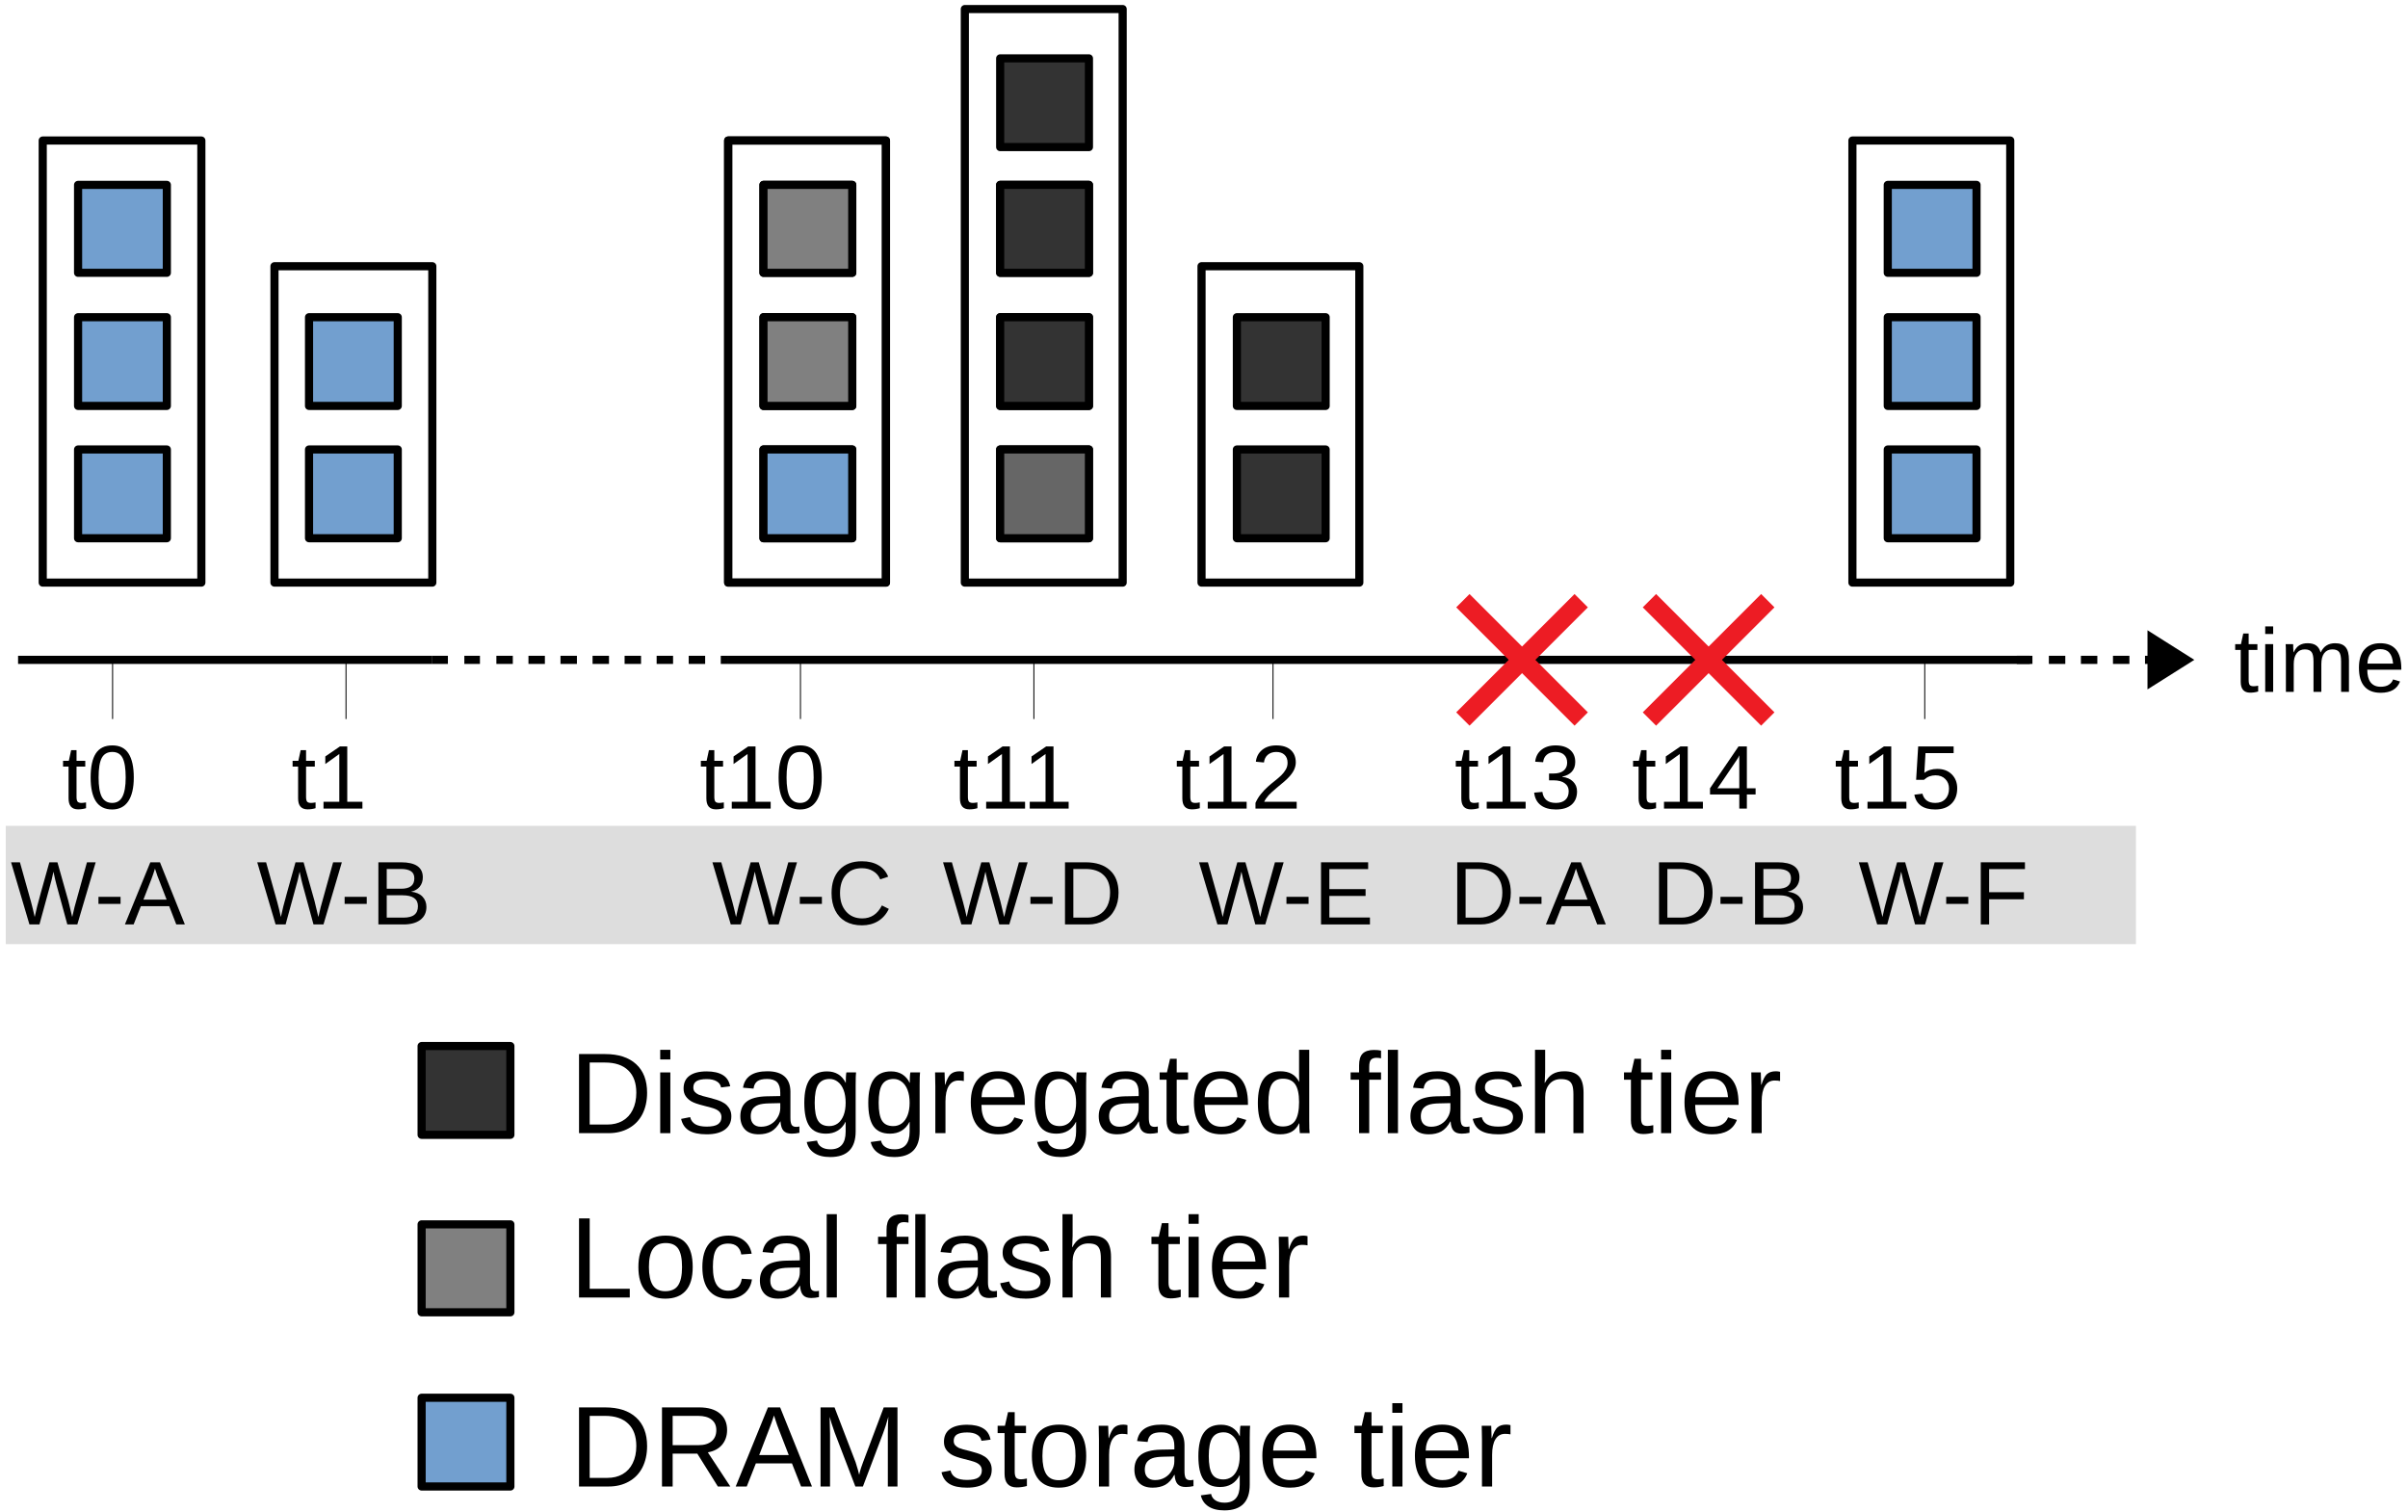 <?xml version="1.0" encoding="UTF-8"?>
<svg xmlns="http://www.w3.org/2000/svg" xmlns:xlink="http://www.w3.org/1999/xlink" width="293pt" height="184pt" viewBox="0 0 293 184" version="1.1">
<defs>
<g>
<symbol overflow="visible" id="glyph0-0">
<path style="stroke:none;" d="M 1.406 -9.625 L 9.094 -9.625 L 9.094 0 L 1.406 0 Z M 1.922 -9.109 L 1.922 -0.516 L 8.578 -0.516 L 8.578 -9.109 Z M 1.922 -9.109 "/>
</symbol>
<symbol overflow="visible" id="glyph0-1">
<path style="stroke:none;" d="M 9.438 -4.922 C 9.438 -3.922 9.242 -3.047 8.859 -2.297 C 8.473 -1.555 7.922 -0.988 7.203 -0.594 C 6.492 -0.195 5.676 0 4.75 0 L 1.156 0 L 1.156 -9.625 L 4.328 -9.625 C 5.961 -9.625 7.223 -9.211 8.109 -8.391 C 8.992 -7.578 9.438 -6.422 9.438 -4.922 Z M 8.125 -4.922 C 8.125 -6.109 7.797 -7.016 7.141 -7.641 C 6.492 -8.273 5.551 -8.594 4.312 -8.594 L 2.453 -8.594 L 2.453 -1.047 L 4.594 -1.047 C 5.301 -1.047 5.922 -1.195 6.453 -1.5 C 6.992 -1.812 7.406 -2.258 7.688 -2.844 C 7.977 -3.426 8.125 -4.117 8.125 -4.922 Z M 8.125 -4.922 "/>
</symbol>
<symbol overflow="visible" id="glyph0-2">
<path style="stroke:none;" d="M 7.953 0 L 5.453 -4 L 2.453 -4 L 2.453 0 L 1.156 0 L 1.156 -9.625 L 5.688 -9.625 C 6.77 -9.625 7.602 -9.379 8.188 -8.891 C 8.781 -8.41 9.078 -7.738 9.078 -6.875 C 9.078 -6.156 8.867 -5.551 8.453 -5.062 C 8.035 -4.582 7.461 -4.281 6.734 -4.156 L 9.469 0 Z M 7.766 -6.859 C 7.766 -7.422 7.57 -7.848 7.188 -8.141 C 6.812 -8.441 6.266 -8.594 5.547 -8.594 L 2.453 -8.594 L 2.453 -5.031 L 5.609 -5.031 C 6.297 -5.031 6.828 -5.191 7.203 -5.516 C 7.578 -5.836 7.766 -6.285 7.766 -6.859 Z M 7.766 -6.859 "/>
</symbol>
<symbol overflow="visible" id="glyph0-3">
<path style="stroke:none;" d="M 7.984 0 L 6.875 -2.812 L 2.484 -2.812 L 1.375 0 L 0.031 0 L 3.953 -9.625 L 5.438 -9.625 L 9.312 0 Z M 4.688 -8.641 L 4.625 -8.453 C 4.508 -8.078 4.336 -7.594 4.109 -7 L 2.891 -3.828 L 6.484 -3.828 L 5.25 -7.016 C 5.125 -7.328 5 -7.68 4.875 -8.078 Z M 4.688 -8.641 "/>
</symbol>
<symbol overflow="visible" id="glyph0-4">
<path style="stroke:none;" d="M 9.344 0 L 9.344 -6.422 C 9.344 -7.141 9.363 -7.828 9.406 -8.484 C 9.176 -7.66 8.973 -7.02 8.797 -6.562 L 6.312 0 L 5.391 0 L 2.875 -6.562 L 2.484 -7.719 L 2.266 -8.484 L 2.281 -7.719 L 2.312 -6.422 L 2.312 0 L 1.156 0 L 1.156 -9.625 L 2.859 -9.625 L 5.422 -2.953 C 5.516 -2.68 5.602 -2.391 5.688 -2.078 C 5.77 -1.773 5.828 -1.555 5.859 -1.422 C 5.891 -1.609 5.961 -1.883 6.078 -2.25 C 6.203 -2.625 6.285 -2.859 6.328 -2.953 L 8.844 -9.625 L 10.516 -9.625 L 10.516 0 Z M 9.344 0 "/>
</symbol>
<symbol overflow="visible" id="glyph0-5">
<path style="stroke:none;" d=""/>
</symbol>
<symbol overflow="visible" id="glyph0-6">
<path style="stroke:none;" d="M 6.5 -2.047 C 6.5 -1.348 6.234 -0.805 5.703 -0.422 C 5.18 -0.047 4.445 0.141 3.5 0.141 C 2.57 0.141 1.859 -0.008 1.359 -0.312 C 0.859 -0.613 0.535 -1.086 0.391 -1.734 L 1.484 -1.953 C 1.586 -1.555 1.801 -1.266 2.125 -1.078 C 2.457 -0.891 2.914 -0.797 3.5 -0.797 C 4.125 -0.797 4.578 -0.891 4.859 -1.078 C 5.148 -1.273 5.297 -1.566 5.297 -1.953 C 5.297 -2.242 5.195 -2.477 5 -2.656 C 4.801 -2.844 4.477 -2.992 4.031 -3.109 L 3.141 -3.344 C 2.43 -3.52 1.926 -3.695 1.625 -3.875 C 1.332 -4.051 1.102 -4.266 0.938 -4.516 C 0.77 -4.766 0.688 -5.07 0.688 -5.438 C 0.688 -6.113 0.926 -6.629 1.406 -6.984 C 1.883 -7.336 2.582 -7.516 3.5 -7.516 C 4.32 -7.516 4.973 -7.367 5.453 -7.078 C 5.93 -6.797 6.234 -6.336 6.359 -5.703 L 5.25 -5.562 C 5.188 -5.895 5.004 -6.145 4.703 -6.312 C 4.41 -6.488 4.008 -6.578 3.5 -6.578 C 2.945 -6.578 2.535 -6.492 2.266 -6.328 C 2.004 -6.16 1.875 -5.906 1.875 -5.562 C 1.875 -5.352 1.926 -5.18 2.031 -5.047 C 2.145 -4.91 2.305 -4.789 2.516 -4.688 C 2.734 -4.594 3.191 -4.461 3.891 -4.297 C 4.535 -4.129 5 -3.977 5.281 -3.844 C 5.57 -3.707 5.801 -3.551 5.969 -3.375 C 6.133 -3.207 6.266 -3.016 6.359 -2.797 C 6.453 -2.578 6.5 -2.328 6.5 -2.047 Z M 6.5 -2.047 "/>
</symbol>
<symbol overflow="visible" id="glyph0-7">
<path style="stroke:none;" d="M 3.781 -0.062 C 3.375 0.051 2.961 0.109 2.547 0.109 C 1.555 0.109 1.062 -0.445 1.062 -1.562 L 1.062 -6.5 L 0.219 -6.5 L 0.219 -7.391 L 1.109 -7.391 L 1.484 -9.047 L 2.297 -9.047 L 2.297 -7.391 L 3.672 -7.391 L 3.672 -6.5 L 2.297 -6.5 L 2.297 -1.828 C 2.297 -1.473 2.352 -1.223 2.469 -1.078 C 2.582 -0.941 2.785 -0.875 3.078 -0.875 C 3.242 -0.875 3.477 -0.906 3.781 -0.969 Z M 3.781 -0.062 "/>
</symbol>
<symbol overflow="visible" id="glyph0-8">
<path style="stroke:none;" d="M 7.203 -3.703 C 7.203 -2.41 6.914 -1.445 6.344 -0.812 C 5.77 -0.176 4.941 0.141 3.859 0.141 C 2.785 0.141 1.973 -0.188 1.422 -0.844 C 0.867 -1.508 0.594 -2.461 0.594 -3.703 C 0.594 -6.254 1.695 -7.531 3.906 -7.531 C 5.031 -7.531 5.859 -7.219 6.391 -6.594 C 6.93 -5.977 7.203 -5.016 7.203 -3.703 Z M 5.906 -3.703 C 5.906 -4.723 5.754 -5.461 5.453 -5.922 C 5.148 -6.391 4.641 -6.625 3.922 -6.625 C 3.203 -6.625 2.68 -6.383 2.359 -5.906 C 2.035 -5.438 1.875 -4.703 1.875 -3.703 C 1.875 -2.734 2.031 -2 2.344 -1.5 C 2.664 -1.008 3.164 -0.766 3.844 -0.766 C 4.582 -0.766 5.109 -1 5.422 -1.469 C 5.742 -1.945 5.906 -2.691 5.906 -3.703 Z M 5.906 -3.703 "/>
</symbol>
<symbol overflow="visible" id="glyph0-9">
<path style="stroke:none;" d="M 0.969 0 L 0.969 -5.672 C 0.969 -6.191 0.957 -6.766 0.938 -7.391 L 2.094 -7.391 C 2.125 -6.555 2.141 -6.055 2.141 -5.891 L 2.172 -5.891 C 2.367 -6.523 2.594 -6.957 2.844 -7.188 C 3.102 -7.414 3.469 -7.531 3.938 -7.531 C 4.094 -7.531 4.258 -7.508 4.438 -7.469 L 4.438 -6.344 C 4.27 -6.383 4.051 -6.406 3.781 -6.406 C 3.27 -6.406 2.879 -6.188 2.609 -5.75 C 2.336 -5.312 2.203 -4.68 2.203 -3.859 L 2.203 0 Z M 0.969 0 "/>
</symbol>
<symbol overflow="visible" id="glyph0-10">
<path style="stroke:none;" d="M 2.828 0.141 C 2.086 0.141 1.531 -0.055 1.156 -0.453 C 0.781 -0.848 0.594 -1.383 0.594 -2.062 C 0.594 -2.832 0.844 -3.422 1.344 -3.828 C 1.852 -4.234 2.664 -4.453 3.781 -4.484 L 5.453 -4.516 L 5.453 -4.922 C 5.453 -5.516 5.32 -5.941 5.062 -6.203 C 4.812 -6.461 4.41 -6.594 3.859 -6.594 C 3.305 -6.594 2.906 -6.5 2.656 -6.312 C 2.406 -6.125 2.254 -5.828 2.203 -5.422 L 0.922 -5.531 C 1.129 -6.863 2.117 -7.531 3.891 -7.531 C 4.816 -7.531 5.516 -7.316 5.984 -6.891 C 6.453 -6.461 6.688 -5.848 6.688 -5.047 L 6.688 -1.859 C 6.688 -1.492 6.734 -1.219 6.828 -1.031 C 6.93 -0.852 7.117 -0.766 7.391 -0.766 C 7.504 -0.766 7.633 -0.781 7.781 -0.812 L 7.781 -0.047 C 7.477 0.023 7.164 0.062 6.844 0.062 C 6.383 0.062 6.051 -0.055 5.844 -0.297 C 5.633 -0.535 5.516 -0.91 5.484 -1.422 L 5.453 -1.422 C 5.141 -0.848 4.77 -0.441 4.344 -0.203 C 3.926 0.023 3.422 0.141 2.828 0.141 Z M 3.109 -0.781 C 3.555 -0.781 3.957 -0.883 4.312 -1.094 C 4.664 -1.301 4.941 -1.582 5.141 -1.938 C 5.348 -2.289 5.453 -2.66 5.453 -3.047 L 5.453 -3.656 L 4.109 -3.625 C 3.523 -3.613 3.082 -3.551 2.781 -3.438 C 2.488 -3.332 2.258 -3.164 2.094 -2.938 C 1.938 -2.707 1.859 -2.41 1.859 -2.047 C 1.859 -1.641 1.969 -1.328 2.188 -1.109 C 2.406 -0.891 2.711 -0.781 3.109 -0.781 Z M 3.109 -0.781 "/>
</symbol>
<symbol overflow="visible" id="glyph0-11">
<path style="stroke:none;" d="M 3.75 2.906 C 2.938 2.906 2.289 2.742 1.812 2.422 C 1.332 2.109 1.023 1.66 0.891 1.078 L 2.141 0.906 C 2.211 1.25 2.391 1.508 2.672 1.688 C 2.953 1.875 3.32 1.969 3.781 1.969 C 5.008 1.969 5.625 1.25 5.625 -0.188 L 5.625 -1.375 L 5.609 -1.375 C 5.367 -0.895 5.047 -0.535 4.641 -0.297 C 4.242 -0.055 3.773 0.062 3.234 0.062 C 2.316 0.062 1.645 -0.238 1.219 -0.844 C 0.801 -1.445 0.594 -2.395 0.594 -3.688 C 0.594 -4.988 0.82 -5.953 1.281 -6.578 C 1.738 -7.203 2.43 -7.516 3.359 -7.516 C 3.891 -7.516 4.348 -7.395 4.734 -7.156 C 5.117 -6.914 5.414 -6.57 5.625 -6.125 L 5.641 -6.125 C 5.641 -6.27 5.645 -6.508 5.656 -6.844 C 5.676 -7.176 5.695 -7.359 5.719 -7.391 L 6.891 -7.391 C 6.859 -7.148 6.844 -6.641 6.844 -5.859 L 6.844 -0.219 C 6.844 1.863 5.812 2.906 3.75 2.906 Z M 5.625 -3.703 C 5.625 -4.297 5.539 -4.812 5.375 -5.25 C 5.207 -5.688 4.973 -6.02 4.672 -6.25 C 4.379 -6.477 4.047 -6.594 3.672 -6.594 C 3.035 -6.594 2.57 -6.363 2.281 -5.906 C 2 -5.457 1.859 -4.723 1.859 -3.703 C 1.859 -2.691 1.992 -1.961 2.266 -1.516 C 2.535 -1.078 2.992 -0.859 3.641 -0.859 C 4.023 -0.859 4.367 -0.969 4.672 -1.188 C 4.973 -1.414 5.207 -1.742 5.375 -2.172 C 5.539 -2.598 5.625 -3.109 5.625 -3.703 Z M 5.625 -3.703 "/>
</symbol>
<symbol overflow="visible" id="glyph0-12">
<path style="stroke:none;" d="M 1.891 -3.438 C 1.891 -2.594 2.062 -1.938 2.406 -1.469 C 2.758 -1.008 3.273 -0.781 3.953 -0.781 C 4.484 -0.781 4.91 -0.883 5.234 -1.094 C 5.555 -1.312 5.773 -1.586 5.891 -1.922 L 6.969 -1.609 C 6.52 -0.441 5.516 0.141 3.953 0.141 C 2.859 0.141 2.023 -0.18 1.453 -0.828 C 0.879 -1.484 0.594 -2.457 0.594 -3.75 C 0.594 -4.969 0.879 -5.898 1.453 -6.547 C 2.023 -7.203 2.844 -7.531 3.906 -7.531 C 6.082 -7.531 7.172 -6.223 7.172 -3.609 L 7.172 -3.438 Z M 5.891 -4.375 C 5.828 -5.156 5.629 -5.723 5.297 -6.078 C 4.973 -6.441 4.504 -6.625 3.891 -6.625 C 3.285 -6.625 2.805 -6.422 2.453 -6.016 C 2.109 -5.617 1.926 -5.07 1.906 -4.375 Z M 5.891 -4.375 "/>
</symbol>
<symbol overflow="visible" id="glyph0-13">
<path style="stroke:none;" d="M 0.938 -8.969 L 0.938 -10.141 L 2.172 -10.141 L 2.172 -8.969 Z M 0.938 0 L 0.938 -7.391 L 2.172 -7.391 L 2.172 0 Z M 0.938 0 "/>
</symbol>
<symbol overflow="visible" id="glyph0-14">
<path style="stroke:none;" d="M 1.156 0 L 1.156 -9.625 L 2.453 -9.625 L 2.453 -1.062 L 7.328 -1.062 L 7.328 0 Z M 1.156 0 "/>
</symbol>
<symbol overflow="visible" id="glyph0-15">
<path style="stroke:none;" d="M 1.875 -3.734 C 1.875 -2.742 2.031 -2.008 2.344 -1.531 C 2.656 -1.062 3.125 -0.828 3.75 -0.828 C 4.188 -0.828 4.551 -0.945 4.844 -1.188 C 5.133 -1.426 5.316 -1.789 5.391 -2.281 L 6.625 -2.203 C 6.531 -1.492 6.227 -0.926 5.719 -0.5 C 5.207 -0.07 4.562 0.141 3.781 0.141 C 2.75 0.141 1.957 -0.188 1.406 -0.844 C 0.863 -1.5 0.594 -2.453 0.594 -3.703 C 0.594 -4.953 0.863 -5.898 1.406 -6.547 C 1.957 -7.203 2.742 -7.531 3.766 -7.531 C 4.523 -7.531 5.156 -7.332 5.656 -6.938 C 6.156 -6.551 6.469 -6.016 6.594 -5.328 L 5.328 -5.234 C 5.266 -5.641 5.102 -5.961 4.844 -6.203 C 4.582 -6.441 4.211 -6.562 3.734 -6.562 C 3.078 -6.562 2.602 -6.344 2.312 -5.906 C 2.02 -5.477 1.875 -4.754 1.875 -3.734 Z M 1.875 -3.734 "/>
</symbol>
<symbol overflow="visible" id="glyph0-16">
<path style="stroke:none;" d="M 0.938 0 L 0.938 -10.141 L 2.172 -10.141 L 2.172 0 Z M 0.938 0 "/>
</symbol>
<symbol overflow="visible" id="glyph0-17">
<path style="stroke:none;" d="M 2.469 -6.5 L 2.469 0 L 1.234 0 L 1.234 -6.5 L 0.203 -6.5 L 0.203 -7.391 L 1.234 -7.391 L 1.234 -8.234 C 1.234 -8.91 1.379 -9.395 1.672 -9.688 C 1.973 -9.977 2.43 -10.125 3.047 -10.125 C 3.391 -10.125 3.676 -10.098 3.906 -10.047 L 3.906 -9.109 C 3.707 -9.148 3.523 -9.172 3.359 -9.172 C 3.047 -9.172 2.816 -9.086 2.672 -8.922 C 2.535 -8.766 2.469 -8.477 2.469 -8.062 L 2.469 -7.391 L 3.906 -7.391 L 3.906 -6.5 Z M 2.469 -6.5 "/>
</symbol>
<symbol overflow="visible" id="glyph0-18">
<path style="stroke:none;" d="M 2.172 -6.125 C 2.43 -6.613 2.742 -6.969 3.109 -7.188 C 3.484 -7.414 3.957 -7.531 4.531 -7.531 C 5.332 -7.531 5.922 -7.332 6.297 -6.938 C 6.68 -6.539 6.875 -5.867 6.875 -4.922 L 6.875 0 L 5.641 0 L 5.641 -4.688 C 5.641 -5.207 5.594 -5.594 5.5 -5.844 C 5.406 -6.102 5.25 -6.289 5.031 -6.406 C 4.812 -6.52 4.504 -6.578 4.109 -6.578 C 3.535 -6.578 3.07 -6.375 2.719 -5.969 C 2.375 -5.57 2.203 -5.035 2.203 -4.359 L 2.203 0 L 0.969 0 L 0.969 -10.141 L 2.203 -10.141 L 2.203 -7.5 C 2.203 -7.227 2.191 -6.941 2.172 -6.641 C 2.16 -6.348 2.148 -6.176 2.141 -6.125 Z M 2.172 -6.125 "/>
</symbol>
<symbol overflow="visible" id="glyph0-19">
<path style="stroke:none;" d="M 5.609 -1.188 C 5.379 -0.719 5.078 -0.379 4.703 -0.172 C 4.328 0.035 3.863 0.141 3.312 0.141 C 2.375 0.141 1.688 -0.172 1.25 -0.797 C 0.812 -1.43 0.594 -2.391 0.594 -3.672 C 0.594 -6.242 1.5 -7.531 3.312 -7.531 C 3.875 -7.531 4.336 -7.426 4.703 -7.219 C 5.078 -7.02 5.379 -6.695 5.609 -6.25 L 5.625 -6.25 L 5.609 -7.078 L 5.609 -10.141 L 6.844 -10.141 L 6.844 -1.531 C 6.844 -0.758 6.859 -0.25 6.891 0 L 5.703 0 C 5.691 -0.07 5.676 -0.238 5.656 -0.5 C 5.645 -0.77 5.641 -1 5.641 -1.188 Z M 1.875 -3.703 C 1.875 -2.672 2.008 -1.93 2.281 -1.484 C 2.562 -1.035 3.008 -0.812 3.625 -0.812 C 4.32 -0.812 4.828 -1.051 5.141 -1.531 C 5.453 -2.02 5.609 -2.77 5.609 -3.781 C 5.609 -4.758 5.453 -5.477 5.141 -5.938 C 4.828 -6.395 4.328 -6.625 3.641 -6.625 C 3.016 -6.625 2.562 -6.395 2.281 -5.938 C 2.008 -5.477 1.875 -4.734 1.875 -3.703 Z M 1.875 -3.703 "/>
</symbol>
<symbol overflow="visible" id="glyph1-0">
<path style="stroke:none;" d="M 1.094 -7.562 L 7.141 -7.562 L 7.141 0 L 1.094 0 Z M 1.516 -7.156 L 1.516 -0.406 L 6.734 -0.406 L 6.734 -7.156 Z M 1.516 -7.156 "/>
</symbol>
<symbol overflow="visible" id="glyph1-1">
<path style="stroke:none;" d="M 8.109 0 L 6.891 0 L 5.578 -4.812 C 5.492 -5.113 5.367 -5.648 5.203 -6.422 C 5.109 -6.004 5.031 -5.656 4.969 -5.375 C 4.906 -5.102 4.414 -3.312 3.5 0 L 2.281 0 L 0.047 -7.562 L 1.125 -7.562 L 2.469 -2.766 C 2.633 -2.16 2.785 -1.539 2.922 -0.906 C 3.004 -1.301 3.102 -1.727 3.219 -2.188 C 3.332 -2.656 3.828 -4.445 4.703 -7.562 L 5.688 -7.562 L 7.016 -2.859 C 7.211 -2.086 7.367 -1.438 7.484 -0.906 L 7.531 -1.094 C 7.625 -1.5 7.703 -1.832 7.766 -2.094 C 7.828 -2.352 8.332 -4.176 9.281 -7.562 L 10.344 -7.562 Z M 8.109 0 "/>
</symbol>
<symbol overflow="visible" id="glyph1-2">
<path style="stroke:none;" d="M 0.484 -2.5 L 0.484 -3.359 L 3.172 -3.359 L 3.172 -2.5 Z M 0.484 -2.5 "/>
</symbol>
<symbol overflow="visible" id="glyph1-3">
<path style="stroke:none;" d="M 6.266 0 L 5.406 -2.219 L 1.953 -2.219 L 1.078 0 L 0.016 0 L 3.109 -7.562 L 4.281 -7.562 L 7.312 0 Z M 3.672 -6.797 L 3.625 -6.641 C 3.539 -6.348 3.41 -5.969 3.234 -5.5 L 2.266 -3.016 L 5.094 -3.016 L 4.125 -5.516 C 4.02 -5.754 3.922 -6.031 3.828 -6.344 Z M 3.672 -6.797 "/>
</symbol>
<symbol overflow="visible" id="glyph1-4">
<path style="stroke:none;" d=""/>
</symbol>
<symbol overflow="visible" id="glyph1-5">
<path style="stroke:none;" d="M 6.75 -2.125 C 6.75 -1.457 6.504 -0.938 6.016 -0.562 C 5.523 -0.188 4.844 0 3.969 0 L 0.906 0 L 0.906 -7.562 L 3.656 -7.562 C 5.426 -7.562 6.312 -6.953 6.312 -5.734 C 6.312 -5.285 6.188 -4.906 5.938 -4.594 C 5.688 -4.289 5.332 -4.086 4.875 -3.984 C 5.477 -3.922 5.941 -3.723 6.266 -3.391 C 6.586 -3.055 6.75 -2.633 6.75 -2.125 Z M 5.281 -5.609 C 5.281 -6.016 5.141 -6.305 4.859 -6.484 C 4.586 -6.66 4.188 -6.75 3.656 -6.75 L 1.922 -6.75 L 1.922 -4.344 L 3.656 -4.344 C 4.195 -4.344 4.602 -4.445 4.875 -4.656 C 5.145 -4.863 5.281 -5.18 5.281 -5.609 Z M 5.719 -2.219 C 5.719 -3.102 5.094 -3.547 3.844 -3.547 L 1.922 -3.547 L 1.922 -0.828 L 3.922 -0.828 C 4.547 -0.828 5 -0.941 5.281 -1.172 C 5.57 -1.398 5.719 -1.75 5.719 -2.219 Z M 5.719 -2.219 "/>
</symbol>
<symbol overflow="visible" id="glyph1-6">
<path style="stroke:none;" d="M 4.25 -6.844 C 3.414 -6.844 2.766 -6.57 2.297 -6.031 C 1.828 -5.488 1.594 -4.75 1.594 -3.812 C 1.594 -2.883 1.836 -2.141 2.328 -1.578 C 2.816 -1.016 3.473 -0.734 4.297 -0.734 C 5.359 -0.734 6.156 -1.258 6.688 -2.312 L 7.531 -1.891 C 7.219 -1.234 6.773 -0.734 6.203 -0.391 C 5.641 -0.055 4.988 0.109 4.25 0.109 C 3.488 0.109 2.828 -0.047 2.266 -0.359 C 1.711 -0.68 1.289 -1.133 1 -1.719 C 0.707 -2.312 0.562 -3.008 0.562 -3.812 C 0.562 -5.02 0.883 -5.969 1.531 -6.656 C 2.188 -7.344 3.094 -7.688 4.25 -7.688 C 5.051 -7.688 5.723 -7.523 6.266 -7.203 C 6.805 -6.891 7.203 -6.426 7.453 -5.812 L 6.484 -5.484 C 6.305 -5.922 6.02 -6.254 5.625 -6.484 C 5.238 -6.723 4.781 -6.844 4.25 -6.844 Z M 4.25 -6.844 "/>
</symbol>
<symbol overflow="visible" id="glyph1-7">
<path style="stroke:none;" d="M 7.422 -3.859 C 7.422 -3.078 7.266 -2.395 6.953 -1.812 C 6.648 -1.227 6.219 -0.781 5.656 -0.469 C 5.102 -0.156 4.461 0 3.734 0 L 0.906 0 L 0.906 -7.562 L 3.406 -7.562 C 4.688 -7.562 5.676 -7.238 6.375 -6.594 C 7.07 -5.957 7.422 -5.047 7.422 -3.859 Z M 6.391 -3.859 C 6.391 -4.797 6.129 -5.508 5.609 -6 C 5.098 -6.5 4.359 -6.75 3.391 -6.75 L 1.922 -6.75 L 1.922 -0.828 L 3.609 -0.828 C 4.172 -0.828 4.66 -0.945 5.078 -1.188 C 5.492 -1.426 5.816 -1.773 6.047 -2.234 C 6.273 -2.691 6.391 -3.234 6.391 -3.859 Z M 6.391 -3.859 "/>
</symbol>
<symbol overflow="visible" id="glyph1-8">
<path style="stroke:none;" d="M 0.906 0 L 0.906 -7.562 L 6.641 -7.562 L 6.641 -6.734 L 1.922 -6.734 L 1.922 -4.297 L 6.328 -4.297 L 6.328 -3.469 L 1.922 -3.469 L 1.922 -0.844 L 6.859 -0.844 L 6.859 0 Z M 0.906 0 "/>
</symbol>
<symbol overflow="visible" id="glyph1-9">
<path style="stroke:none;" d="M 1.922 -6.734 L 1.922 -3.922 L 6.156 -3.922 L 6.156 -3.062 L 1.922 -3.062 L 1.922 0 L 0.906 0 L 0.906 -7.562 L 6.281 -7.562 L 6.281 -6.734 Z M 1.922 -6.734 "/>
</symbol>
<symbol overflow="visible" id="glyph1-10">
<path style="stroke:none;" d="M 2.969 -0.047 C 2.656 0.047 2.332 0.094 2 0.094 C 1.227 0.094 0.844 -0.348 0.844 -1.234 L 0.844 -5.109 L 0.172 -5.109 L 0.172 -5.812 L 0.875 -5.812 L 1.156 -7.109 L 1.812 -7.109 L 1.812 -5.812 L 2.875 -5.812 L 2.875 -5.109 L 1.812 -5.109 L 1.812 -1.438 C 1.812 -1.156 1.852 -0.957 1.938 -0.844 C 2.031 -0.738 2.191 -0.688 2.422 -0.688 C 2.547 -0.688 2.727 -0.707 2.969 -0.75 Z M 2.969 -0.047 "/>
</symbol>
<symbol overflow="visible" id="glyph1-11">
<path style="stroke:none;" d="M 0.734 -7.047 L 0.734 -7.969 L 1.703 -7.969 L 1.703 -7.047 Z M 0.734 0 L 0.734 -5.812 L 1.703 -5.812 L 1.703 0 Z M 0.734 0 "/>
</symbol>
<symbol overflow="visible" id="glyph1-12">
<path style="stroke:none;" d="M 4.125 0 L 4.125 -3.688 C 4.125 -4.25 4.047 -4.633 3.891 -4.844 C 3.734 -5.062 3.457 -5.172 3.062 -5.172 C 2.645 -5.172 2.316 -5.016 2.078 -4.703 C 1.836 -4.391 1.719 -3.945 1.719 -3.375 L 1.719 0 L 0.766 0 L 0.766 -4.578 C 0.766 -5.254 0.754 -5.664 0.734 -5.812 L 1.641 -5.812 C 1.648 -5.789 1.656 -5.738 1.656 -5.656 C 1.656 -5.582 1.656 -5.492 1.656 -5.391 C 1.664 -5.297 1.676 -5.102 1.688 -4.812 L 1.703 -4.812 C 1.91 -5.227 2.145 -5.516 2.406 -5.672 C 2.676 -5.836 3.008 -5.922 3.406 -5.922 C 3.844 -5.922 4.188 -5.832 4.438 -5.656 C 4.695 -5.477 4.879 -5.195 4.984 -4.812 L 5 -4.812 C 5.195 -5.207 5.438 -5.488 5.719 -5.656 C 6.008 -5.832 6.352 -5.922 6.75 -5.922 C 7.344 -5.922 7.77 -5.758 8.031 -5.438 C 8.301 -5.125 8.438 -4.602 8.438 -3.875 L 8.438 0 L 7.484 0 L 7.484 -3.688 C 7.484 -4.25 7.406 -4.633 7.25 -4.844 C 7.094 -5.062 6.816 -5.172 6.422 -5.172 C 5.992 -5.172 5.66 -5.016 5.422 -4.703 C 5.191 -4.391 5.078 -3.945 5.078 -3.375 L 5.078 0 Z M 4.125 0 "/>
</symbol>
<symbol overflow="visible" id="glyph1-13">
<path style="stroke:none;" d="M 1.484 -2.703 C 1.484 -2.035 1.617 -1.52 1.891 -1.156 C 2.172 -0.801 2.578 -0.625 3.109 -0.625 C 3.523 -0.625 3.859 -0.707 4.109 -0.875 C 4.359 -1.039 4.531 -1.254 4.625 -1.516 L 5.469 -1.266 C 5.125 -0.348 4.336 0.109 3.109 0.109 C 2.242 0.109 1.586 -0.145 1.141 -0.656 C 0.691 -1.164 0.469 -1.926 0.469 -2.938 C 0.469 -3.906 0.691 -4.645 1.141 -5.156 C 1.586 -5.664 2.227 -5.922 3.062 -5.922 C 4.77 -5.922 5.625 -4.891 5.625 -2.828 L 5.625 -2.703 Z M 4.625 -3.438 C 4.57 -4.051 4.414 -4.5 4.156 -4.781 C 3.906 -5.062 3.535 -5.203 3.047 -5.203 C 2.578 -5.203 2.207 -5.047 1.938 -4.734 C 1.664 -4.422 1.52 -3.988 1.5 -3.438 Z M 4.625 -3.438 "/>
</symbol>
<symbol overflow="visible" id="glyph1-14">
<path style="stroke:none;" d="M 5.688 -3.781 C 5.688 -2.52 5.461 -1.555 5.016 -0.891 C 4.566 -0.223 3.91 0.109 3.047 0.109 C 2.172 0.109 1.516 -0.219 1.078 -0.875 C 0.648 -1.539 0.438 -2.508 0.438 -3.781 C 0.438 -5.082 0.645 -6.055 1.062 -6.703 C 1.488 -7.359 2.16 -7.688 3.078 -7.688 C 3.973 -7.688 4.629 -7.359 5.047 -6.703 C 5.473 -6.047 5.688 -5.07 5.688 -3.781 Z M 4.703 -3.781 C 4.703 -4.875 4.578 -5.664 4.328 -6.156 C 4.078 -6.645 3.66 -6.891 3.078 -6.891 C 2.484 -6.891 2.055 -6.648 1.797 -6.172 C 1.535 -5.691 1.406 -4.895 1.406 -3.781 C 1.406 -2.707 1.535 -1.922 1.797 -1.422 C 2.066 -0.93 2.488 -0.688 3.062 -0.688 C 3.625 -0.688 4.035 -0.938 4.297 -1.438 C 4.566 -1.945 4.703 -2.727 4.703 -3.781 Z M 4.703 -3.781 "/>
</symbol>
<symbol overflow="visible" id="glyph1-15">
<path style="stroke:none;" d="M 0.844 0 L 0.844 -0.828 L 2.766 -0.828 L 2.766 -6.641 L 1.062 -5.422 L 1.062 -6.344 L 2.844 -7.562 L 3.734 -7.562 L 3.734 -0.828 L 5.578 -0.828 L 5.578 0 Z M 0.844 0 "/>
</symbol>
<symbol overflow="visible" id="glyph1-16">
<path style="stroke:none;" d="M 0.547 0 L 0.547 -0.688 C 0.734 -1.102 0.957 -1.469 1.219 -1.781 C 1.477 -2.102 1.754 -2.395 2.047 -2.656 C 2.336 -2.914 2.625 -3.156 2.906 -3.375 C 3.195 -3.602 3.457 -3.828 3.688 -4.047 C 3.914 -4.273 4.098 -4.508 4.234 -4.75 C 4.379 -4.988 4.453 -5.266 4.453 -5.578 C 4.453 -5.992 4.328 -6.316 4.078 -6.547 C 3.836 -6.773 3.504 -6.891 3.078 -6.891 C 2.66 -6.891 2.316 -6.773 2.047 -6.547 C 1.785 -6.328 1.629 -6.016 1.578 -5.609 L 0.594 -5.703 C 0.664 -6.305 0.922 -6.785 1.359 -7.141 C 1.805 -7.504 2.379 -7.688 3.078 -7.688 C 3.836 -7.688 4.422 -7.504 4.828 -7.141 C 5.242 -6.773 5.453 -6.266 5.453 -5.609 C 5.453 -5.316 5.383 -5.023 5.25 -4.734 C 5.113 -4.441 4.91 -4.148 4.641 -3.859 C 4.379 -3.566 3.875 -3.117 3.125 -2.516 C 2.719 -2.18 2.391 -1.879 2.141 -1.609 C 1.898 -1.336 1.723 -1.078 1.609 -0.828 L 5.562 -0.828 L 5.562 0 Z M 0.547 0 "/>
</symbol>
<symbol overflow="visible" id="glyph1-17">
<path style="stroke:none;" d="M 5.641 -2.094 C 5.641 -1.395 5.414 -0.852 4.969 -0.469 C 4.52 -0.082 3.883 0.109 3.062 0.109 C 2.301 0.109 1.691 -0.062 1.234 -0.406 C 0.773 -0.75 0.504 -1.258 0.422 -1.938 L 1.422 -2.031 C 1.547 -1.133 2.094 -0.688 3.062 -0.688 C 3.551 -0.688 3.93 -0.805 4.203 -1.047 C 4.484 -1.285 4.625 -1.645 4.625 -2.125 C 4.625 -2.531 4.461 -2.848 4.141 -3.078 C 3.828 -3.316 3.375 -3.438 2.781 -3.438 L 2.234 -3.438 L 2.234 -4.266 L 2.766 -4.266 C 3.297 -4.266 3.707 -4.379 4 -4.609 C 4.289 -4.848 4.438 -5.172 4.438 -5.578 C 4.438 -5.984 4.316 -6.301 4.078 -6.531 C 3.836 -6.77 3.484 -6.891 3.016 -6.891 C 2.586 -6.891 2.238 -6.781 1.969 -6.562 C 1.707 -6.344 1.555 -6.035 1.516 -5.641 L 0.547 -5.703 C 0.617 -6.328 0.875 -6.812 1.312 -7.156 C 1.758 -7.508 2.332 -7.688 3.031 -7.688 C 3.781 -7.688 4.363 -7.508 4.781 -7.156 C 5.207 -6.801 5.422 -6.305 5.422 -5.672 C 5.422 -5.191 5.285 -4.801 5.016 -4.5 C 4.742 -4.195 4.352 -3.992 3.844 -3.891 L 3.844 -3.859 C 4.406 -3.797 4.844 -3.602 5.156 -3.281 C 5.477 -2.969 5.641 -2.57 5.641 -2.094 Z M 5.641 -2.094 "/>
</symbol>
<symbol overflow="visible" id="glyph1-18">
<path style="stroke:none;" d="M 4.734 -1.719 L 4.734 0 L 3.812 0 L 3.812 -1.719 L 0.25 -1.719 L 0.25 -2.469 L 3.719 -7.562 L 4.734 -7.562 L 4.734 -2.469 L 5.797 -2.469 L 5.797 -1.719 Z M 3.812 -6.484 C 3.812 -6.461 3.766 -6.363 3.672 -6.188 C 3.578 -6.02 3.504 -5.906 3.453 -5.844 L 1.516 -2.984 L 1.234 -2.578 L 1.141 -2.469 L 3.812 -2.469 Z M 3.812 -6.484 "/>
</symbol>
<symbol overflow="visible" id="glyph1-19">
<path style="stroke:none;" d="M 5.656 -2.469 C 5.656 -1.664 5.414 -1.035 4.938 -0.578 C 4.469 -0.117 3.812 0.109 2.969 0.109 C 2.258 0.109 1.688 -0.039 1.25 -0.344 C 0.82 -0.656 0.551 -1.102 0.438 -1.688 L 1.422 -1.812 C 1.617 -1.062 2.141 -0.688 2.984 -0.688 C 3.504 -0.688 3.91 -0.844 4.203 -1.156 C 4.504 -1.469 4.656 -1.895 4.656 -2.438 C 4.656 -2.914 4.504 -3.301 4.203 -3.594 C 3.91 -3.895 3.516 -4.047 3.016 -4.047 C 2.754 -4.047 2.508 -4.004 2.281 -3.922 C 2.051 -3.836 1.828 -3.695 1.609 -3.5 L 0.656 -3.5 L 0.906 -7.562 L 5.219 -7.562 L 5.219 -6.75 L 1.797 -6.75 L 1.656 -4.344 C 2.07 -4.664 2.594 -4.828 3.219 -4.828 C 3.957 -4.828 4.547 -4.609 4.984 -4.172 C 5.43 -3.734 5.656 -3.164 5.656 -2.469 Z M 5.656 -2.469 "/>
</symbol>
</g>
<clipPath id="clip1">
  <rect x="0" y="0" width="293" height="184"/>
</clipPath>
<g id="surface5" clip-path="url(#clip1)">
<path style=" stroke:none;fill-rule:evenodd;fill:rgb(86.665%,86.665%,86.665%);fill-opacity:1;" d="M 130.301 114.898 L 0.699 114.898 L 0.699 100.5 L 259.898 100.5 L 259.898 114.898 Z M 130.301 114.898 "/>
<path style="fill:none;stroke-width:0.991;stroke-linecap:butt;stroke-linejoin:round;stroke:rgb(0%,0%,0%);stroke-opacity:1;stroke-miterlimit:10;" d="M 173.5 200 L 173.5 173.102 L 154.199 173.102 L 154.199 226.898 L 173.5 226.898 Z M 173.5 200 " transform="matrix(1,0,0,-1,-149,244)"/>
<path style="fill-rule:evenodd;fill:rgb(44.704%,62.352%,81.175%);fill-opacity:1;stroke-width:0.991;stroke-linecap:butt;stroke-linejoin:round;stroke:rgb(0%,0%,0%);stroke-opacity:1;stroke-miterlimit:10;" d="M 169.301 183.898 L 169.301 178.5 L 158.5 178.5 L 158.5 189.301 L 169.301 189.301 Z M 169.301 183.898 " transform="matrix(1,0,0,-1,-149,244)"/>
<path style="fill-rule:evenodd;fill:rgb(44.704%,62.352%,81.175%);fill-opacity:1;stroke-width:0.991;stroke-linecap:butt;stroke-linejoin:round;stroke:rgb(0%,0%,0%);stroke-opacity:1;stroke-miterlimit:10;" d="M 169.301 200 L 169.301 194.602 L 158.5 194.602 L 158.5 205.398 L 169.301 205.398 Z M 169.301 200 " transform="matrix(1,0,0,-1,-149,244)"/>
<path style="fill-rule:evenodd;fill:rgb(44.704%,62.352%,81.175%);fill-opacity:1;stroke-width:0.991;stroke-linecap:butt;stroke-linejoin:round;stroke:rgb(0%,0%,0%);stroke-opacity:1;stroke-miterlimit:10;" d="M 169.301 216.102 L 169.301 210.801 L 158.5 210.801 L 158.5 221.5 L 169.301 221.5 Z M 169.301 216.102 " transform="matrix(1,0,0,-1,-149,244)"/>
<path style="fill:none;stroke-width:0.991;stroke-linecap:butt;stroke-linejoin:round;stroke:rgb(0%,0%,0%);stroke-opacity:1;stroke-miterlimit:10;" d="M 237.602 163.699 L 396 163.699 " transform="matrix(1,0,0,-1,-149,244)"/>
<path style="fill:none;stroke-width:0.991;stroke-linecap:butt;stroke-linejoin:round;stroke:rgb(0%,0%,0%);stroke-opacity:1;stroke-miterlimit:10;" d="M 201.602 192.398 L 201.602 173.102 L 182.398 173.102 L 182.398 211.602 L 201.602 211.602 Z M 201.602 192.398 " transform="matrix(1,0,0,-1,-149,244)"/>
<path style="fill-rule:evenodd;fill:rgb(44.704%,62.352%,81.175%);fill-opacity:1;stroke-width:0.991;stroke-linecap:butt;stroke-linejoin:round;stroke:rgb(0%,0%,0%);stroke-opacity:1;stroke-miterlimit:10;" d="M 197.398 183.898 L 197.398 178.5 L 186.602 178.5 L 186.602 189.301 L 197.398 189.301 Z M 197.398 183.898 " transform="matrix(1,0,0,-1,-149,244)"/>
<path style="fill-rule:evenodd;fill:rgb(44.704%,62.352%,81.175%);fill-opacity:1;stroke-width:0.991;stroke-linecap:butt;stroke-linejoin:round;stroke:rgb(0%,0%,0%);stroke-opacity:1;stroke-miterlimit:10;" d="M 197.398 200 L 197.398 194.602 L 186.602 194.602 L 186.602 205.398 L 197.398 205.398 Z M 197.398 200 " transform="matrix(1,0,0,-1,-149,244)"/>
<path style="fill:none;stroke-width:0.991;stroke-linecap:butt;stroke-linejoin:round;stroke:rgb(0%,0%,0%);stroke-opacity:1;stroke-miterlimit:10;" d="M 256.801 200 L 256.801 173.102 L 237.602 173.102 L 237.602 226.898 L 256.801 226.898 Z M 256.801 200 " transform="matrix(1,0,0,-1,-149,244)"/>
<path style="fill-rule:evenodd;fill:rgb(44.704%,62.352%,81.175%);fill-opacity:1;stroke-width:0.991;stroke-linecap:butt;stroke-linejoin:round;stroke:rgb(0%,0%,0%);stroke-opacity:1;stroke-miterlimit:10;" d="M 252.699 183.898 L 252.699 178.5 L 241.898 178.5 L 241.898 189.301 L 252.699 189.301 Z M 252.699 183.898 " transform="matrix(1,0,0,-1,-149,244)"/>
<path style="fill-rule:evenodd;fill:rgb(50.195%,50.195%,50.195%);fill-opacity:1;stroke-width:0.991;stroke-linecap:butt;stroke-linejoin:round;stroke:rgb(0%,0%,0%);stroke-opacity:1;stroke-miterlimit:10;" d="M 252.699 200 L 252.699 194.602 L 241.898 194.602 L 241.898 205.398 L 252.699 205.398 Z M 252.699 200 " transform="matrix(1,0,0,-1,-149,244)"/>
<path style="fill-rule:evenodd;fill:rgb(50.195%,50.195%,50.195%);fill-opacity:1;stroke-width:0.991;stroke-linecap:butt;stroke-linejoin:round;stroke:rgb(0%,0%,0%);stroke-opacity:1;stroke-miterlimit:10;" d="M 252.699 216.102 L 252.699 210.801 L 241.898 210.801 L 241.898 221.5 L 252.699 221.5 Z M 252.699 216.102 " transform="matrix(1,0,0,-1,-149,244)"/>
<path style="fill:none;stroke-width:0.991;stroke-linecap:butt;stroke-linejoin:round;stroke:rgb(0%,0%,0%);stroke-opacity:1;stroke-miterlimit:10;" d="M 256.801 200 L 256.801 173.102 L 237.602 173.102 L 237.602 226.898 L 256.801 226.898 Z M 256.801 200 " transform="matrix(1,0,0,-1,-149,244)"/>
<path style="fill-rule:evenodd;fill:rgb(44.704%,62.352%,81.175%);fill-opacity:1;stroke-width:0.991;stroke-linecap:butt;stroke-linejoin:round;stroke:rgb(0%,0%,0%);stroke-opacity:1;stroke-miterlimit:10;" d="M 252.699 183.898 L 252.699 178.5 L 241.898 178.5 L 241.898 189.301 L 252.699 189.301 Z M 252.699 183.898 " transform="matrix(1,0,0,-1,-149,244)"/>
<path style="fill-rule:evenodd;fill:rgb(50.195%,50.195%,50.195%);fill-opacity:1;stroke-width:0.991;stroke-linecap:butt;stroke-linejoin:round;stroke:rgb(0%,0%,0%);stroke-opacity:1;stroke-miterlimit:10;" d="M 252.699 200 L 252.699 194.602 L 241.898 194.602 L 241.898 205.398 L 252.699 205.398 Z M 252.699 200 " transform="matrix(1,0,0,-1,-149,244)"/>
<path style="fill-rule:evenodd;fill:rgb(50.195%,50.195%,50.195%);fill-opacity:1;stroke-width:0.991;stroke-linecap:butt;stroke-linejoin:round;stroke:rgb(0%,0%,0%);stroke-opacity:1;stroke-miterlimit:10;" d="M 252.699 216.102 L 252.699 210.801 L 241.898 210.801 L 241.898 221.5 L 252.699 221.5 Z M 252.699 216.102 " transform="matrix(1,0,0,-1,-149,244)"/>
<path style="fill-rule:evenodd;fill:rgb(44.704%,62.352%,81.175%);fill-opacity:1;stroke-width:0.991;stroke-linecap:butt;stroke-linejoin:round;stroke:rgb(0%,0%,0%);stroke-opacity:1;stroke-miterlimit:10;" d="M 281.5 183.898 L 281.5 178.5 L 270.699 178.5 L 270.699 189.301 L 281.5 189.301 Z M 281.5 183.898 " transform="matrix(1,0,0,-1,-149,244)"/>
<path style="fill-rule:evenodd;fill:rgb(50.195%,50.195%,50.195%);fill-opacity:1;stroke-width:0.991;stroke-linecap:butt;stroke-linejoin:round;stroke:rgb(0%,0%,0%);stroke-opacity:1;stroke-miterlimit:10;" d="M 281.5 200 L 281.5 194.602 L 270.699 194.602 L 270.699 205.398 L 281.5 205.398 Z M 281.5 200 " transform="matrix(1,0,0,-1,-149,244)"/>
<path style="fill-rule:evenodd;fill:rgb(50.195%,50.195%,50.195%);fill-opacity:1;stroke-width:0.991;stroke-linecap:butt;stroke-linejoin:round;stroke:rgb(0%,0%,0%);stroke-opacity:1;stroke-miterlimit:10;" d="M 281.5 216.102 L 281.5 210.801 L 270.699 210.801 L 270.699 221.5 L 281.5 221.5 Z M 281.5 216.102 " transform="matrix(1,0,0,-1,-149,244)"/>
<path style="fill:none;stroke-width:0.991;stroke-linecap:butt;stroke-linejoin:round;stroke:rgb(0%,0%,0%);stroke-opacity:1;stroke-miterlimit:10;" d="M 285.602 208 L 285.602 173.102 L 266.398 173.102 L 266.398 242.898 L 285.602 242.898 Z M 285.602 208 " transform="matrix(1,0,0,-1,-149,244)"/>
<path style="fill-rule:evenodd;fill:rgb(39.999%,39.999%,39.999%);fill-opacity:1;stroke-width:0.991;stroke-linecap:butt;stroke-linejoin:round;stroke:rgb(0%,0%,0%);stroke-opacity:1;stroke-miterlimit:10;" d="M 281.5 183.898 L 281.5 178.5 L 270.699 178.5 L 270.699 189.301 L 281.5 189.301 Z M 281.5 183.898 " transform="matrix(1,0,0,-1,-149,244)"/>
<path style="fill-rule:evenodd;fill:rgb(20%,20%,20%);fill-opacity:1;stroke-width:0.991;stroke-linecap:butt;stroke-linejoin:round;stroke:rgb(0%,0%,0%);stroke-opacity:1;stroke-miterlimit:10;" d="M 281.5 200 L 281.5 194.602 L 270.699 194.602 L 270.699 205.398 L 281.5 205.398 Z M 281.5 200 " transform="matrix(1,0,0,-1,-149,244)"/>
<path style="fill-rule:evenodd;fill:rgb(20%,20%,20%);fill-opacity:1;stroke-width:0.991;stroke-linecap:butt;stroke-linejoin:round;stroke:rgb(0%,0%,0%);stroke-opacity:1;stroke-miterlimit:10;" d="M 281.5 216.102 L 281.5 210.801 L 270.699 210.801 L 270.699 221.5 L 281.5 221.5 Z M 281.5 216.102 " transform="matrix(1,0,0,-1,-149,244)"/>
<path style="fill-rule:evenodd;fill:rgb(20%,20%,20%);fill-opacity:1;stroke-width:0.991;stroke-linecap:butt;stroke-linejoin:round;stroke:rgb(0%,0%,0%);stroke-opacity:1;stroke-miterlimit:10;" d="M 281.5 231.5 L 281.5 226.102 L 270.699 226.102 L 270.699 236.898 L 281.5 236.898 Z M 281.5 231.5 " transform="matrix(1,0,0,-1,-149,244)"/>
<path style="fill:none;stroke-width:0.991;stroke-linecap:butt;stroke-linejoin:round;stroke:rgb(0%,0%,0%);stroke-opacity:1;stroke-miterlimit:10;" d="M 314.398 192.398 L 314.398 173.102 L 295.199 173.102 L 295.199 211.602 L 314.398 211.602 Z M 314.398 192.398 " transform="matrix(1,0,0,-1,-149,244)"/>
<path style="fill-rule:evenodd;fill:rgb(20%,20%,20%);fill-opacity:1;stroke-width:0.991;stroke-linecap:butt;stroke-linejoin:round;stroke:rgb(0%,0%,0%);stroke-opacity:1;stroke-miterlimit:10;" d="M 310.301 183.898 L 310.301 178.5 L 299.5 178.5 L 299.5 189.301 L 310.301 189.301 Z M 310.301 183.898 " transform="matrix(1,0,0,-1,-149,244)"/>
<path style="fill-rule:evenodd;fill:rgb(20%,20%,20%);fill-opacity:1;stroke-width:0.991;stroke-linecap:butt;stroke-linejoin:round;stroke:rgb(0%,0%,0%);stroke-opacity:1;stroke-miterlimit:10;" d="M 310.301 200 L 310.301 194.602 L 299.5 194.602 L 299.5 205.398 L 310.301 205.398 Z M 310.301 200 " transform="matrix(1,0,0,-1,-149,244)"/>
<path style="fill:none;stroke-width:0.991;stroke-linecap:butt;stroke-linejoin:round;stroke:rgb(0%,0%,0%);stroke-opacity:1;stroke-miterlimit:10;" d="M 393.602 200 L 393.602 173.102 L 374.398 173.102 L 374.398 226.898 L 393.602 226.898 Z M 393.602 200 " transform="matrix(1,0,0,-1,-149,244)"/>
<path style="fill-rule:evenodd;fill:rgb(44.704%,62.352%,81.175%);fill-opacity:1;stroke-width:0.991;stroke-linecap:butt;stroke-linejoin:round;stroke:rgb(0%,0%,0%);stroke-opacity:1;stroke-miterlimit:10;" d="M 389.5 183.898 L 389.5 178.5 L 378.699 178.5 L 378.699 189.301 L 389.5 189.301 Z M 389.5 183.898 " transform="matrix(1,0,0,-1,-149,244)"/>
<path style="fill-rule:evenodd;fill:rgb(44.704%,62.352%,81.175%);fill-opacity:1;stroke-width:0.991;stroke-linecap:butt;stroke-linejoin:round;stroke:rgb(0%,0%,0%);stroke-opacity:1;stroke-miterlimit:10;" d="M 389.5 200 L 389.5 194.602 L 378.699 194.602 L 378.699 205.398 L 389.5 205.398 Z M 389.5 200 " transform="matrix(1,0,0,-1,-149,244)"/>
<path style="fill-rule:evenodd;fill:rgb(44.704%,62.352%,81.175%);fill-opacity:1;stroke-width:0.991;stroke-linecap:butt;stroke-linejoin:round;stroke:rgb(0%,0%,0%);stroke-opacity:1;stroke-miterlimit:10;" d="M 389.5 216.102 L 389.5 210.801 L 378.699 210.801 L 378.699 221.5 L 389.5 221.5 Z M 389.5 216.102 " transform="matrix(1,0,0,-1,-149,244)"/>
<path style="fill:none;stroke-width:2.292;stroke-linecap:butt;stroke-linejoin:round;stroke:rgb(92.94%,10.979%,14.116%);stroke-opacity:1;stroke-miterlimit:10;" d="M 327 170.898 L 341.398 156.5 " transform="matrix(1,0,0,-1,-149,244)"/>
<path style="fill:none;stroke-width:2.292;stroke-linecap:butt;stroke-linejoin:round;stroke:rgb(92.94%,10.979%,14.116%);stroke-opacity:1;stroke-miterlimit:10;" d="M 327 156.5 L 341.398 170.898 " transform="matrix(1,0,0,-1,-149,244)"/>
<path style="fill:none;stroke-width:2.292;stroke-linecap:butt;stroke-linejoin:round;stroke:rgb(92.94%,10.979%,14.116%);stroke-opacity:1;stroke-miterlimit:10;" d="M 349.699 170.898 L 364.102 156.5 " transform="matrix(1,0,0,-1,-149,244)"/>
<path style="fill:none;stroke-width:2.292;stroke-linecap:butt;stroke-linejoin:round;stroke:rgb(92.94%,10.979%,14.116%);stroke-opacity:1;stroke-miterlimit:10;" d="M 349.699 156.5 L 364.102 170.898 " transform="matrix(1,0,0,-1,-149,244)"/>
<path style="fill:none;stroke-width:0.991;stroke-linecap:butt;stroke-linejoin:round;stroke:rgb(0%,0%,0%);stroke-opacity:1;stroke-miterlimit:10;" d="M 201.602 163.699 L 203.5 163.699 " transform="matrix(1,0,0,-1,-149,244)"/>
<path style="fill:none;stroke-width:0.991;stroke-linecap:butt;stroke-linejoin:round;stroke:rgb(0%,0%,0%);stroke-opacity:1;stroke-miterlimit:10;" d="M 205.5 163.699 L 207.398 163.699 " transform="matrix(1,0,0,-1,-149,244)"/>
<path style="fill:none;stroke-width:0.991;stroke-linecap:butt;stroke-linejoin:round;stroke:rgb(0%,0%,0%);stroke-opacity:1;stroke-miterlimit:10;" d="M 209.398 163.699 L 211.398 163.699 " transform="matrix(1,0,0,-1,-149,244)"/>
<path style="fill:none;stroke-width:0.991;stroke-linecap:butt;stroke-linejoin:round;stroke:rgb(0%,0%,0%);stroke-opacity:1;stroke-miterlimit:10;" d="M 213.301 163.699 L 215.301 163.699 " transform="matrix(1,0,0,-1,-149,244)"/>
<path style="fill:none;stroke-width:0.991;stroke-linecap:butt;stroke-linejoin:round;stroke:rgb(0%,0%,0%);stroke-opacity:1;stroke-miterlimit:10;" d="M 217.199 163.699 L 219.199 163.699 " transform="matrix(1,0,0,-1,-149,244)"/>
<path style="fill:none;stroke-width:0.991;stroke-linecap:butt;stroke-linejoin:round;stroke:rgb(0%,0%,0%);stroke-opacity:1;stroke-miterlimit:10;" d="M 221.102 163.699 L 223.102 163.699 " transform="matrix(1,0,0,-1,-149,244)"/>
<path style="fill:none;stroke-width:0.991;stroke-linecap:butt;stroke-linejoin:round;stroke:rgb(0%,0%,0%);stroke-opacity:1;stroke-miterlimit:10;" d="M 225 163.699 L 227 163.699 " transform="matrix(1,0,0,-1,-149,244)"/>
<path style="fill:none;stroke-width:0.991;stroke-linecap:butt;stroke-linejoin:round;stroke:rgb(0%,0%,0%);stroke-opacity:1;stroke-miterlimit:10;" d="M 228.898 163.699 L 230.898 163.699 " transform="matrix(1,0,0,-1,-149,244)"/>
<path style="fill:none;stroke-width:0.991;stroke-linecap:butt;stroke-linejoin:round;stroke:rgb(0%,0%,0%);stroke-opacity:1;stroke-miterlimit:10;" d="M 232.801 163.699 L 234.801 163.699 " transform="matrix(1,0,0,-1,-149,244)"/>
<path style="fill:none;stroke-width:0.991;stroke-linecap:butt;stroke-linejoin:round;stroke:rgb(0%,0%,0%);stroke-opacity:1;stroke-miterlimit:10;" d="M 236.699 163.699 L 237.602 163.699 " transform="matrix(1,0,0,-1,-149,244)"/>
<path style="fill:none;stroke-width:0.991;stroke-linecap:butt;stroke-linejoin:round;stroke:rgb(0%,0%,0%);stroke-opacity:1;stroke-miterlimit:10;" d="M 151.199 163.699 L 201.602 163.699 " transform="matrix(1,0,0,-1,-149,244)"/>
<g style="fill:rgb(0%,0%,0%);fill-opacity:1;">
  <use xlink:href="#glyph0-1" x="69.3" y="180.9"/>
</g>
<g style="fill:rgb(0%,0%,0%);fill-opacity:1;">
  <use xlink:href="#glyph0-2" x="79.394" y="180.9"/>
</g>
<g style="fill:rgb(0%,0%,0%);fill-opacity:1;">
  <use xlink:href="#glyph0-3" x="89.488" y="180.9"/>
</g>
<g style="fill:rgb(0%,0%,0%);fill-opacity:1;">
  <use xlink:href="#glyph0-4" x="98.686" y="180.9"/>
</g>
<g style="fill:rgb(0%,0%,0%);fill-opacity:1;">
  <use xlink:href="#glyph0-5" x="110.376" y="180.9"/>
</g>
<g style="fill:rgb(0%,0%,0%);fill-opacity:1;">
  <use xlink:href="#glyph0-6" x="114.17" y="180.9"/>
  <use xlink:href="#glyph0-7" x="121.17" y="180.9"/>
</g>
<g style="fill:rgb(0%,0%,0%);fill-opacity:1;">
  <use xlink:href="#glyph0-8" x="124.964" y="180.9"/>
  <use xlink:href="#glyph0-9" x="132.748" y="180.9"/>
</g>
<g style="fill:rgb(0%,0%,0%);fill-opacity:1;">
  <use xlink:href="#glyph0-10" x="137.438" y="180.9"/>
  <use xlink:href="#glyph0-11" x="145.222" y="180.9"/>
  <use xlink:href="#glyph0-12" x="153.006" y="180.9"/>
  <use xlink:href="#glyph0-5" x="160.79" y="180.9"/>
</g>
<g style="fill:rgb(0%,0%,0%);fill-opacity:1;">
  <use xlink:href="#glyph0-7" x="164.584" y="180.9"/>
</g>
<g style="fill:rgb(0%,0%,0%);fill-opacity:1;">
  <use xlink:href="#glyph0-13" x="168.476" y="180.9"/>
</g>
<g style="fill:rgb(0%,0%,0%);fill-opacity:1;">
  <use xlink:href="#glyph0-12" x="171.57" y="180.9"/>
  <use xlink:href="#glyph0-9" x="179.354" y="180.9"/>
</g>
<g style="fill:rgb(0%,0%,0%);fill-opacity:1;">
  <use xlink:href="#glyph0-14" x="69.3" y="157.9"/>
  <use xlink:href="#glyph0-8" x="77.084" y="157.9"/>
  <use xlink:href="#glyph0-15" x="84.868" y="157.9"/>
  <use xlink:href="#glyph0-10" x="91.868" y="157.9"/>
  <use xlink:href="#glyph0-16" x="99.652" y="157.9"/>
</g>
<g style="fill:rgb(0%,0%,0%);fill-opacity:1;">
  <use xlink:href="#glyph0-5" x="102.746" y="157.9"/>
</g>
<g style="fill:rgb(0%,0%,0%);fill-opacity:1;">
  <use xlink:href="#glyph0-17" x="106.638" y="157.9"/>
</g>
<g style="fill:rgb(0%,0%,0%);fill-opacity:1;">
  <use xlink:href="#glyph0-16" x="110.432" y="157.9"/>
</g>
<g style="fill:rgb(0%,0%,0%);fill-opacity:1;">
  <use xlink:href="#glyph0-10" x="113.526" y="157.9"/>
  <use xlink:href="#glyph0-6" x="121.31" y="157.9"/>
  <use xlink:href="#glyph0-18" x="128.31" y="157.9"/>
  <use xlink:href="#glyph0-5" x="136.094" y="157.9"/>
</g>
<g style="fill:rgb(0%,0%,0%);fill-opacity:1;">
  <use xlink:href="#glyph0-7" x="139.888" y="157.9"/>
</g>
<g style="fill:rgb(0%,0%,0%);fill-opacity:1;">
  <use xlink:href="#glyph0-13" x="143.682" y="157.9"/>
</g>
<g style="fill:rgb(0%,0%,0%);fill-opacity:1;">
  <use xlink:href="#glyph0-12" x="146.874" y="157.9"/>
  <use xlink:href="#glyph0-9" x="154.658" y="157.9"/>
</g>
<g style="fill:rgb(0%,0%,0%);fill-opacity:1;">
  <use xlink:href="#glyph0-5" x="159.264" y="157.9"/>
</g>
<g style="fill:rgb(0%,0%,0%);fill-opacity:1;">
  <use xlink:href="#glyph0-1" x="69.3" y="137.9"/>
</g>
<g style="fill:rgb(0%,0%,0%);fill-opacity:1;">
  <use xlink:href="#glyph0-13" x="79.394" y="137.9"/>
</g>
<g style="fill:rgb(0%,0%,0%);fill-opacity:1;">
  <use xlink:href="#glyph0-6" x="82.488" y="137.9"/>
  <use xlink:href="#glyph0-10" x="89.488" y="137.9"/>
  <use xlink:href="#glyph0-11" x="97.272" y="137.9"/>
  <use xlink:href="#glyph0-11" x="105.056" y="137.9"/>
  <use xlink:href="#glyph0-9" x="112.84" y="137.9"/>
</g>
<g style="fill:rgb(0%,0%,0%);fill-opacity:1;">
  <use xlink:href="#glyph0-12" x="117.53" y="137.9"/>
  <use xlink:href="#glyph0-11" x="125.314" y="137.9"/>
  <use xlink:href="#glyph0-10" x="133.098" y="137.9"/>
  <use xlink:href="#glyph0-7" x="140.882" y="137.9"/>
</g>
<g style="fill:rgb(0%,0%,0%);fill-opacity:1;">
  <use xlink:href="#glyph0-12" x="144.676" y="137.9"/>
  <use xlink:href="#glyph0-19" x="152.46" y="137.9"/>
  <use xlink:href="#glyph0-5" x="160.244" y="137.9"/>
</g>
<g style="fill:rgb(0%,0%,0%);fill-opacity:1;">
  <use xlink:href="#glyph0-17" x="164.136" y="137.9"/>
</g>
<g style="fill:rgb(0%,0%,0%);fill-opacity:1;">
  <use xlink:href="#glyph0-16" x="167.93" y="137.9"/>
</g>
<g style="fill:rgb(0%,0%,0%);fill-opacity:1;">
  <use xlink:href="#glyph0-10" x="171.024" y="137.9"/>
  <use xlink:href="#glyph0-6" x="178.808" y="137.9"/>
  <use xlink:href="#glyph0-18" x="185.808" y="137.9"/>
  <use xlink:href="#glyph0-5" x="193.592" y="137.9"/>
</g>
<g style="fill:rgb(0%,0%,0%);fill-opacity:1;">
  <use xlink:href="#glyph0-7" x="197.386" y="137.9"/>
</g>
<g style="fill:rgb(0%,0%,0%);fill-opacity:1;">
  <use xlink:href="#glyph0-13" x="201.18" y="137.9"/>
</g>
<g style="fill:rgb(0%,0%,0%);fill-opacity:1;">
  <use xlink:href="#glyph0-12" x="204.372" y="137.9"/>
  <use xlink:href="#glyph0-9" x="212.156" y="137.9"/>
</g>
<path style="fill-rule:evenodd;fill:rgb(44.704%,62.352%,81.175%);fill-opacity:1;stroke-width:0.991;stroke-linecap:butt;stroke-linejoin:round;stroke:rgb(0%,0%,0%);stroke-opacity:1;stroke-miterlimit:10;" d="M 211.102 68.5 L 211.102 63.102 L 200.301 63.102 L 200.301 73.898 L 211.102 73.898 Z M 211.102 68.5 " transform="matrix(1,0,0,-1,-149,244)"/>
<path style="fill-rule:evenodd;fill:rgb(50.195%,50.195%,50.195%);fill-opacity:1;stroke-width:0.991;stroke-linecap:butt;stroke-linejoin:round;stroke:rgb(0%,0%,0%);stroke-opacity:1;stroke-miterlimit:10;" d="M 211.102 89.699 L 211.102 84.301 L 200.301 84.301 L 200.301 95 L 211.102 95 Z M 211.102 89.699 " transform="matrix(1,0,0,-1,-149,244)"/>
<path style="fill-rule:evenodd;fill:rgb(20%,20%,20%);fill-opacity:1;stroke-width:0.991;stroke-linecap:butt;stroke-linejoin:round;stroke:rgb(0%,0%,0%);stroke-opacity:1;stroke-miterlimit:10;" d="M 211.102 111.301 L 211.102 105.898 L 200.301 105.898 L 200.301 116.699 L 211.102 116.699 Z M 211.102 111.301 " transform="matrix(1,0,0,-1,-149,244)"/>
<g style="fill:rgb(0%,0%,0%);fill-opacity:1;">
  <use xlink:href="#glyph1-1" x="1.3" y="112.5"/>
</g>
<g style="fill:rgb(0%,0%,0%);fill-opacity:1;">
  <use xlink:href="#glyph1-2" x="11.497" y="112.5"/>
</g>
<g style="fill:rgb(0%,0%,0%);fill-opacity:1;">
  <use xlink:href="#glyph1-3" x="15.182" y="112.5"/>
</g>
<g style="fill:rgb(0%,0%,0%);fill-opacity:1;">
  <use xlink:href="#glyph1-4" x="21.881" y="112.5"/>
</g>
<g style="fill:rgb(0%,0%,0%);fill-opacity:1;">
  <use xlink:href="#glyph1-4" x="24.972" y="112.5"/>
</g>
<g style="fill:rgb(0%,0%,0%);fill-opacity:1;">
  <use xlink:href="#glyph1-4" x="28.162" y="112.5"/>
</g>
<g style="fill:rgb(0%,0%,0%);fill-opacity:1;">
  <use xlink:href="#glyph1-1" x="31.253" y="112.5"/>
</g>
<g style="fill:rgb(0%,0%,0%);fill-opacity:1;">
  <use xlink:href="#glyph1-2" x="41.45" y="112.5"/>
</g>
<g style="fill:rgb(0%,0%,0%);fill-opacity:1;">
  <use xlink:href="#glyph1-5" x="45.135" y="112.5"/>
</g>
<g style="fill:rgb(0%,0%,0%);fill-opacity:1;">
  <use xlink:href="#glyph1-4" x="52.439" y="112.5"/>
</g>
<g style="fill:rgb(0%,0%,0%);fill-opacity:1;">
  <use xlink:href="#glyph1-4" x="55.629" y="112.5"/>
</g>
<g style="fill:rgb(0%,0%,0%);fill-opacity:1;">
  <use xlink:href="#glyph1-4" x="58.72" y="112.5"/>
</g>
<g style="fill:rgb(0%,0%,0%);fill-opacity:1;">
  <use xlink:href="#glyph1-4" x="61.811" y="112.5"/>
</g>
<g style="fill:rgb(0%,0%,0%);fill-opacity:1;">
  <use xlink:href="#glyph1-4" x="64.902" y="112.5"/>
</g>
<g style="fill:rgb(0%,0%,0%);fill-opacity:1;">
  <use xlink:href="#glyph1-4" x="67.993" y="112.5"/>
</g>
<g style="fill:rgb(0%,0%,0%);fill-opacity:1;">
  <use xlink:href="#glyph1-4" x="71.183" y="112.5"/>
</g>
<g style="fill:rgb(0%,0%,0%);fill-opacity:1;">
  <use xlink:href="#glyph1-4" x="74.274" y="112.5"/>
</g>
<g style="fill:rgb(0%,0%,0%);fill-opacity:1;">
  <use xlink:href="#glyph1-4" x="77.365" y="112.5"/>
</g>
<g style="fill:rgb(0%,0%,0%);fill-opacity:1;">
  <use xlink:href="#glyph1-4" x="80.456" y="112.5"/>
</g>
<g style="fill:rgb(0%,0%,0%);fill-opacity:1;">
  <use xlink:href="#glyph1-4" x="83.547" y="112.5"/>
</g>
<g style="fill:rgb(0%,0%,0%);fill-opacity:1;">
  <use xlink:href="#glyph1-1" x="86.638" y="112.5"/>
</g>
<g style="fill:rgb(0%,0%,0%);fill-opacity:1;">
  <use xlink:href="#glyph1-2" x="96.835" y="112.5"/>
</g>
<g style="fill:rgb(0%,0%,0%);fill-opacity:1;">
  <use xlink:href="#glyph1-6" x="100.619" y="112.5"/>
</g>
<g style="fill:rgb(0%,0%,0%);fill-opacity:1;">
  <use xlink:href="#glyph1-4" x="108.517" y="112.5"/>
</g>
<g style="fill:rgb(0%,0%,0%);fill-opacity:1;">
  <use xlink:href="#glyph1-4" x="111.608" y="112.5"/>
</g>
<g style="fill:rgb(0%,0%,0%);fill-opacity:1;">
  <use xlink:href="#glyph1-1" x="114.699" y="112.5"/>
</g>
<g style="fill:rgb(0%,0%,0%);fill-opacity:1;">
  <use xlink:href="#glyph1-2" x="124.896" y="112.5"/>
</g>
<g style="fill:rgb(0%,0%,0%);fill-opacity:1;">
  <use xlink:href="#glyph1-7" x="128.68" y="112.5"/>
</g>
<g style="fill:rgb(0%,0%,0%);fill-opacity:1;">
  <use xlink:href="#glyph1-4" x="136.578" y="112.5"/>
</g>
<g style="fill:rgb(0%,0%,0%);fill-opacity:1;">
  <use xlink:href="#glyph1-4" x="139.669" y="112.5"/>
</g>
<g style="fill:rgb(0%,0%,0%);fill-opacity:1;">
  <use xlink:href="#glyph1-4" x="142.76" y="112.5"/>
</g>
<g style="fill:rgb(0%,0%,0%);fill-opacity:1;">
  <use xlink:href="#glyph1-1" x="145.851" y="112.5"/>
</g>
<g style="fill:rgb(0%,0%,0%);fill-opacity:1;">
  <use xlink:href="#glyph1-2" x="156.048" y="112.5"/>
</g>
<g style="fill:rgb(0%,0%,0%);fill-opacity:1;">
  <use xlink:href="#glyph1-8" x="159.832" y="112.5"/>
</g>
<g style="fill:rgb(0%,0%,0%);fill-opacity:1;">
  <use xlink:href="#glyph1-4" x="167.136" y="112.5"/>
</g>
<g style="fill:rgb(0%,0%,0%);fill-opacity:1;">
  <use xlink:href="#glyph1-4" x="170.227" y="112.5"/>
</g>
<g style="fill:rgb(0%,0%,0%);fill-opacity:1;">
  <use xlink:href="#glyph1-4" x="173.318" y="112.5"/>
</g>
<g style="fill:rgb(0%,0%,0%);fill-opacity:1;">
  <use xlink:href="#glyph1-7" x="176.409" y="112.5"/>
</g>
<g style="fill:rgb(0%,0%,0%);fill-opacity:1;">
  <use xlink:href="#glyph1-2" x="184.395" y="112.5"/>
</g>
<g style="fill:rgb(0%,0%,0%);fill-opacity:1;">
  <use xlink:href="#glyph1-3" x="188.08" y="112.5"/>
</g>
<g style="fill:rgb(0%,0%,0%);fill-opacity:1;">
  <use xlink:href="#glyph1-4" x="194.779" y="112.5"/>
</g>
<g style="fill:rgb(0%,0%,0%);fill-opacity:1;">
  <use xlink:href="#glyph1-4" x="197.87" y="112.5"/>
</g>
<g style="fill:rgb(0%,0%,0%);fill-opacity:1;">
  <use xlink:href="#glyph1-7" x="200.961" y="112.5"/>
</g>
<g style="fill:rgb(0%,0%,0%);fill-opacity:1;">
  <use xlink:href="#glyph1-2" x="208.859" y="112.5"/>
</g>
<g style="fill:rgb(0%,0%,0%);fill-opacity:1;">
  <use xlink:href="#glyph1-5" x="212.643" y="112.5"/>
</g>
<g style="fill:rgb(0%,0%,0%);fill-opacity:1;">
  <use xlink:href="#glyph1-4" x="219.947" y="112.5"/>
</g>
<g style="fill:rgb(0%,0%,0%);fill-opacity:1;">
  <use xlink:href="#glyph1-4" x="223.038" y="112.5"/>
</g>
<g style="fill:rgb(0%,0%,0%);fill-opacity:1;">
  <use xlink:href="#glyph1-1" x="226.129" y="112.5"/>
</g>
<g style="fill:rgb(0%,0%,0%);fill-opacity:1;">
  <use xlink:href="#glyph1-2" x="236.326" y="112.5"/>
</g>
<g style="fill:rgb(0%,0%,0%);fill-opacity:1;">
  <use xlink:href="#glyph1-9" x="240.11" y="112.5"/>
</g>
<g style="fill:rgb(0%,0%,0%);fill-opacity:1;">
  <use xlink:href="#glyph1-10" x="271.8" y="84.2"/>
</g>
<g style="fill:rgb(0%,0%,0%);fill-opacity:1;">
  <use xlink:href="#glyph1-11" x="274.891" y="84.2"/>
</g>
<g style="fill:rgb(0%,0%,0%);fill-opacity:1;">
  <use xlink:href="#glyph1-12" x="277.377" y="84.2"/>
</g>
<g style="fill:rgb(0%,0%,0%);fill-opacity:1;">
  <use xlink:href="#glyph1-13" x="286.562" y="84.2"/>
</g>
<path style="fill:none;stroke-width:0.991;stroke-linecap:butt;stroke-linejoin:round;stroke:rgb(0%,0%,0%);stroke-opacity:1;stroke-miterlimit:10;" d="M 394.398 163.699 L 396.301 163.699 " transform="matrix(1,0,0,-1,-149,244)"/>
<path style="fill:none;stroke-width:0.991;stroke-linecap:butt;stroke-linejoin:round;stroke:rgb(0%,0%,0%);stroke-opacity:1;stroke-miterlimit:10;" d="M 398.301 163.699 L 400.301 163.699 " transform="matrix(1,0,0,-1,-149,244)"/>
<path style="fill:none;stroke-width:0.991;stroke-linecap:butt;stroke-linejoin:round;stroke:rgb(0%,0%,0%);stroke-opacity:1;stroke-miterlimit:10;" d="M 402.199 163.699 L 404.199 163.699 " transform="matrix(1,0,0,-1,-149,244)"/>
<path style="fill:none;stroke-width:0.991;stroke-linecap:butt;stroke-linejoin:round;stroke:rgb(0%,0%,0%);stroke-opacity:1;stroke-miterlimit:10;" d="M 406.102 163.699 L 408.102 163.699 " transform="matrix(1,0,0,-1,-149,244)"/>
<path style="fill:none;stroke-width:0.991;stroke-linecap:butt;stroke-linejoin:round;stroke:rgb(0%,0%,0%);stroke-opacity:1;stroke-miterlimit:10;" d="M 410 163.699 L 410.801 163.699 " transform="matrix(1,0,0,-1,-149,244)"/>
<path style=" stroke:none;fill-rule:evenodd;fill:rgb(0%,0%,0%);fill-opacity:1;" d="M 267 80.301 L 261.301 76.699 L 261.301 83.898 Z M 267 80.301 "/>
<path style="fill:none;stroke-width:0.12;stroke-linecap:butt;stroke-linejoin:round;stroke:rgb(0%,0%,0%);stroke-opacity:1;stroke-miterlimit:10;" d="M 162.699 163.699 L 162.699 156.5 " transform="matrix(1,0,0,-1,-149,244)"/>
<path style="fill:none;stroke-width:0.12;stroke-linecap:butt;stroke-linejoin:round;stroke:rgb(0%,0%,0%);stroke-opacity:1;stroke-miterlimit:10;" d="M 191.102 163.699 L 191.102 156.5 " transform="matrix(1,0,0,-1,-149,244)"/>
<path style="fill:none;stroke-width:0.12;stroke-linecap:butt;stroke-linejoin:round;stroke:rgb(0%,0%,0%);stroke-opacity:1;stroke-miterlimit:10;" d="M 246.398 163.699 L 246.398 156.5 " transform="matrix(1,0,0,-1,-149,244)"/>
<path style="fill:none;stroke-width:0.12;stroke-linecap:butt;stroke-linejoin:round;stroke:rgb(0%,0%,0%);stroke-opacity:1;stroke-miterlimit:10;" d="M 274.801 163.699 L 274.801 156.5 " transform="matrix(1,0,0,-1,-149,244)"/>
<path style="fill:none;stroke-width:0.12;stroke-linecap:butt;stroke-linejoin:round;stroke:rgb(0%,0%,0%);stroke-opacity:1;stroke-miterlimit:10;" d="M 303.898 163.699 L 303.898 156.5 " transform="matrix(1,0,0,-1,-149,244)"/>
<path style="fill:none;stroke-width:0.12;stroke-linecap:butt;stroke-linejoin:round;stroke:rgb(0%,0%,0%);stroke-opacity:1;stroke-miterlimit:10;" d="M 383.199 163.699 L 383.199 156.5 " transform="matrix(1,0,0,-1,-149,244)"/>
<g style="fill:rgb(0%,0%,0%);fill-opacity:1;">
  <use xlink:href="#glyph1-4" x="1.3" y="98.4"/>
</g>
<g style="fill:rgb(0%,0%,0%);fill-opacity:1;">
  <use xlink:href="#glyph1-4" x="4.391" y="98.4"/>
</g>
<g style="fill:rgb(0%,0%,0%);fill-opacity:1;">
  <use xlink:href="#glyph1-10" x="7.5" y="98.4"/>
</g>
<g style="fill:rgb(0%,0%,0%);fill-opacity:1;">
  <use xlink:href="#glyph1-14" x="10.591" y="98.4"/>
</g>
<g style="fill:rgb(0%,0%,0%);fill-opacity:1;">
  <use xlink:href="#glyph1-4" x="16.784" y="98.4"/>
</g>
<g style="fill:rgb(0%,0%,0%);fill-opacity:1;">
  <use xlink:href="#glyph1-4" x="19.875" y="98.4"/>
</g>
<g style="fill:rgb(0%,0%,0%);fill-opacity:1;">
  <use xlink:href="#glyph1-4" x="22.966" y="98.4"/>
</g>
<g style="fill:rgb(0%,0%,0%);fill-opacity:1;">
  <use xlink:href="#glyph1-4" x="26.057" y="98.4"/>
</g>
<g style="fill:rgb(0%,0%,0%);fill-opacity:1;">
  <use xlink:href="#glyph1-4" x="29.148" y="98.4"/>
</g>
<g style="fill:rgb(0%,0%,0%);fill-opacity:1;">
  <use xlink:href="#glyph1-4" x="32.338" y="98.4"/>
</g>
<g style="fill:rgb(0%,0%,0%);fill-opacity:1;">
  <use xlink:href="#glyph1-10" x="35.429" y="98.4"/>
</g>
<g style="fill:rgb(0%,0%,0%);fill-opacity:1;">
  <use xlink:href="#glyph1-15" x="38.52" y="98.4"/>
</g>
<g style="fill:rgb(0%,0%,0%);fill-opacity:1;">
  <use xlink:href="#glyph1-4" x="44.625" y="98.4"/>
</g>
<g style="fill:rgb(0%,0%,0%);fill-opacity:1;">
  <use xlink:href="#glyph1-4" x="47.716" y="98.4"/>
</g>
<g style="fill:rgb(0%,0%,0%);fill-opacity:1;">
  <use xlink:href="#glyph1-4" x="50.906" y="98.4"/>
</g>
<g style="fill:rgb(0%,0%,0%);fill-opacity:1;">
  <use xlink:href="#glyph1-4" x="53.997" y="98.4"/>
</g>
<g style="fill:rgb(0%,0%,0%);fill-opacity:1;">
  <use xlink:href="#glyph1-4" x="57.088" y="98.4"/>
</g>
<g style="fill:rgb(0%,0%,0%);fill-opacity:1;">
  <use xlink:href="#glyph1-4" x="60.179" y="98.4"/>
</g>
<g style="fill:rgb(0%,0%,0%);fill-opacity:1;">
  <use xlink:href="#glyph1-4" x="63.369" y="98.4"/>
</g>
<g style="fill:rgb(0%,0%,0%);fill-opacity:1;">
  <use xlink:href="#glyph1-4" x="66.46" y="98.4"/>
</g>
<g style="fill:rgb(0%,0%,0%);fill-opacity:1;">
  <use xlink:href="#glyph1-4" x="69.551" y="98.4"/>
</g>
<g style="fill:rgb(0%,0%,0%);fill-opacity:1;">
  <use xlink:href="#glyph1-4" x="72.642" y="98.4"/>
</g>
<g style="fill:rgb(0%,0%,0%);fill-opacity:1;">
  <use xlink:href="#glyph1-4" x="75.733" y="98.4"/>
</g>
<g style="fill:rgb(0%,0%,0%);fill-opacity:1;">
  <use xlink:href="#glyph1-4" x="78.824" y="98.4"/>
</g>
<g style="fill:rgb(0%,0%,0%);fill-opacity:1;">
  <use xlink:href="#glyph1-4" x="82.014" y="98.4"/>
</g>
<g style="fill:rgb(0%,0%,0%);fill-opacity:1;">
  <use xlink:href="#glyph1-10" x="85.105" y="98.4"/>
</g>
<g style="fill:rgb(0%,0%,0%);fill-opacity:1;">
  <use xlink:href="#glyph1-15" x="88.196" y="98.4"/>
</g>
<g style="fill:rgb(0%,0%,0%);fill-opacity:1;">
  <use xlink:href="#glyph1-14" x="94.301" y="98.4"/>
</g>
<g style="fill:rgb(0%,0%,0%);fill-opacity:1;">
  <use xlink:href="#glyph1-4" x="100.406" y="98.4"/>
</g>
<g style="fill:rgb(0%,0%,0%);fill-opacity:1;">
  <use xlink:href="#glyph1-4" x="103.596" y="98.4"/>
</g>
<g style="fill:rgb(0%,0%,0%);fill-opacity:1;">
  <use xlink:href="#glyph1-4" x="106.687" y="98.4"/>
</g>
<g style="fill:rgb(0%,0%,0%);fill-opacity:1;">
  <use xlink:href="#glyph1-4" x="109.778" y="98.4"/>
</g>
<g style="fill:rgb(0%,0%,0%);fill-opacity:1;">
  <use xlink:href="#glyph1-4" x="112.869" y="98.4"/>
</g>
<g style="fill:rgb(0%,0%,0%);fill-opacity:1;">
  <use xlink:href="#glyph1-10" x="115.96" y="98.4"/>
</g>
<g style="fill:rgb(0%,0%,0%);fill-opacity:1;">
  <use xlink:href="#glyph1-15" x="119.15" y="98.4"/>
</g>
<g style="fill:rgb(0%,0%,0%);fill-opacity:1;">
  <use xlink:href="#glyph1-15" x="124.452" y="98.4"/>
</g>
<g style="fill:rgb(0%,0%,0%);fill-opacity:1;">
  <use xlink:href="#glyph1-4" x="130.557" y="98.4"/>
</g>
<g style="fill:rgb(0%,0%,0%);fill-opacity:1;">
  <use xlink:href="#glyph1-4" x="133.648" y="98.4"/>
</g>
<g style="fill:rgb(0%,0%,0%);fill-opacity:1;">
  <use xlink:href="#glyph1-4" x="136.739" y="98.4"/>
</g>
<g style="fill:rgb(0%,0%,0%);fill-opacity:1;">
  <use xlink:href="#glyph1-4" x="139.83" y="98.4"/>
</g>
<g style="fill:rgb(0%,0%,0%);fill-opacity:1;">
  <use xlink:href="#glyph1-10" x="143.02" y="98.4"/>
</g>
<g style="fill:rgb(0%,0%,0%);fill-opacity:1;">
  <use xlink:href="#glyph1-15" x="146.111" y="98.4"/>
</g>
<g style="fill:rgb(0%,0%,0%);fill-opacity:1;">
  <use xlink:href="#glyph1-16" x="152.216" y="98.4"/>
</g>
<g style="fill:rgb(0%,0%,0%);fill-opacity:1;">
  <use xlink:href="#glyph1-4" x="158.321" y="98.4"/>
</g>
<g style="fill:rgb(0%,0%,0%);fill-opacity:1;">
  <use xlink:href="#glyph1-4" x="161.412" y="98.4"/>
</g>
<g style="fill:rgb(0%,0%,0%);fill-opacity:1;">
  <use xlink:href="#glyph1-4" x="164.602" y="98.4"/>
</g>
<g style="fill:rgb(0%,0%,0%);fill-opacity:1;">
  <use xlink:href="#glyph1-4" x="167.693" y="98.4"/>
</g>
<g style="fill:rgb(0%,0%,0%);fill-opacity:1;">
  <use xlink:href="#glyph1-4" x="170.784" y="98.4"/>
</g>
<g style="fill:rgb(0%,0%,0%);fill-opacity:1;">
  <use xlink:href="#glyph1-4" x="173.875" y="98.4"/>
</g>
<g style="fill:rgb(0%,0%,0%);fill-opacity:1;">
  <use xlink:href="#glyph1-10" x="176.966" y="98.4"/>
</g>
<g style="fill:rgb(0%,0%,0%);fill-opacity:1;">
  <use xlink:href="#glyph1-15" x="180.057" y="98.4"/>
</g>
<g style="fill:rgb(0%,0%,0%);fill-opacity:1;">
  <use xlink:href="#glyph1-17" x="186.25" y="98.4"/>
</g>
<g style="fill:rgb(0%,0%,0%);fill-opacity:1;">
  <use xlink:href="#glyph1-4" x="192.355" y="98.4"/>
</g>
<g style="fill:rgb(0%,0%,0%);fill-opacity:1;">
  <use xlink:href="#glyph1-4" x="195.446" y="98.4"/>
</g>
<g style="fill:rgb(0%,0%,0%);fill-opacity:1;">
  <use xlink:href="#glyph1-10" x="198.537" y="98.4"/>
</g>
<g style="fill:rgb(0%,0%,0%);fill-opacity:1;">
  <use xlink:href="#glyph1-15" x="201.628" y="98.4"/>
</g>
<g style="fill:rgb(0%,0%,0%);fill-opacity:1;">
  <use xlink:href="#glyph1-18" x="207.821" y="98.4"/>
</g>
<g style="fill:rgb(0%,0%,0%);fill-opacity:1;">
  <use xlink:href="#glyph1-4" x="213.926" y="98.4"/>
</g>
<g style="fill:rgb(0%,0%,0%);fill-opacity:1;">
  <use xlink:href="#glyph1-4" x="217.017" y="98.4"/>
</g>
<g style="fill:rgb(0%,0%,0%);fill-opacity:1;">
  <use xlink:href="#glyph1-4" x="220.108" y="98.4"/>
</g>
<g style="fill:rgb(0%,0%,0%);fill-opacity:1;">
  <use xlink:href="#glyph1-10" x="223.199" y="98.4"/>
</g>
<g style="fill:rgb(0%,0%,0%);fill-opacity:1;">
  <use xlink:href="#glyph1-15" x="226.389" y="98.4"/>
</g>
<g style="fill:rgb(0%,0%,0%);fill-opacity:1;">
  <use xlink:href="#glyph1-19" x="232.494" y="98.4"/>
</g>
</g>
</defs>
<g id="surface1">
<use xlink:href="#surface5"/>
</g>
</svg>
